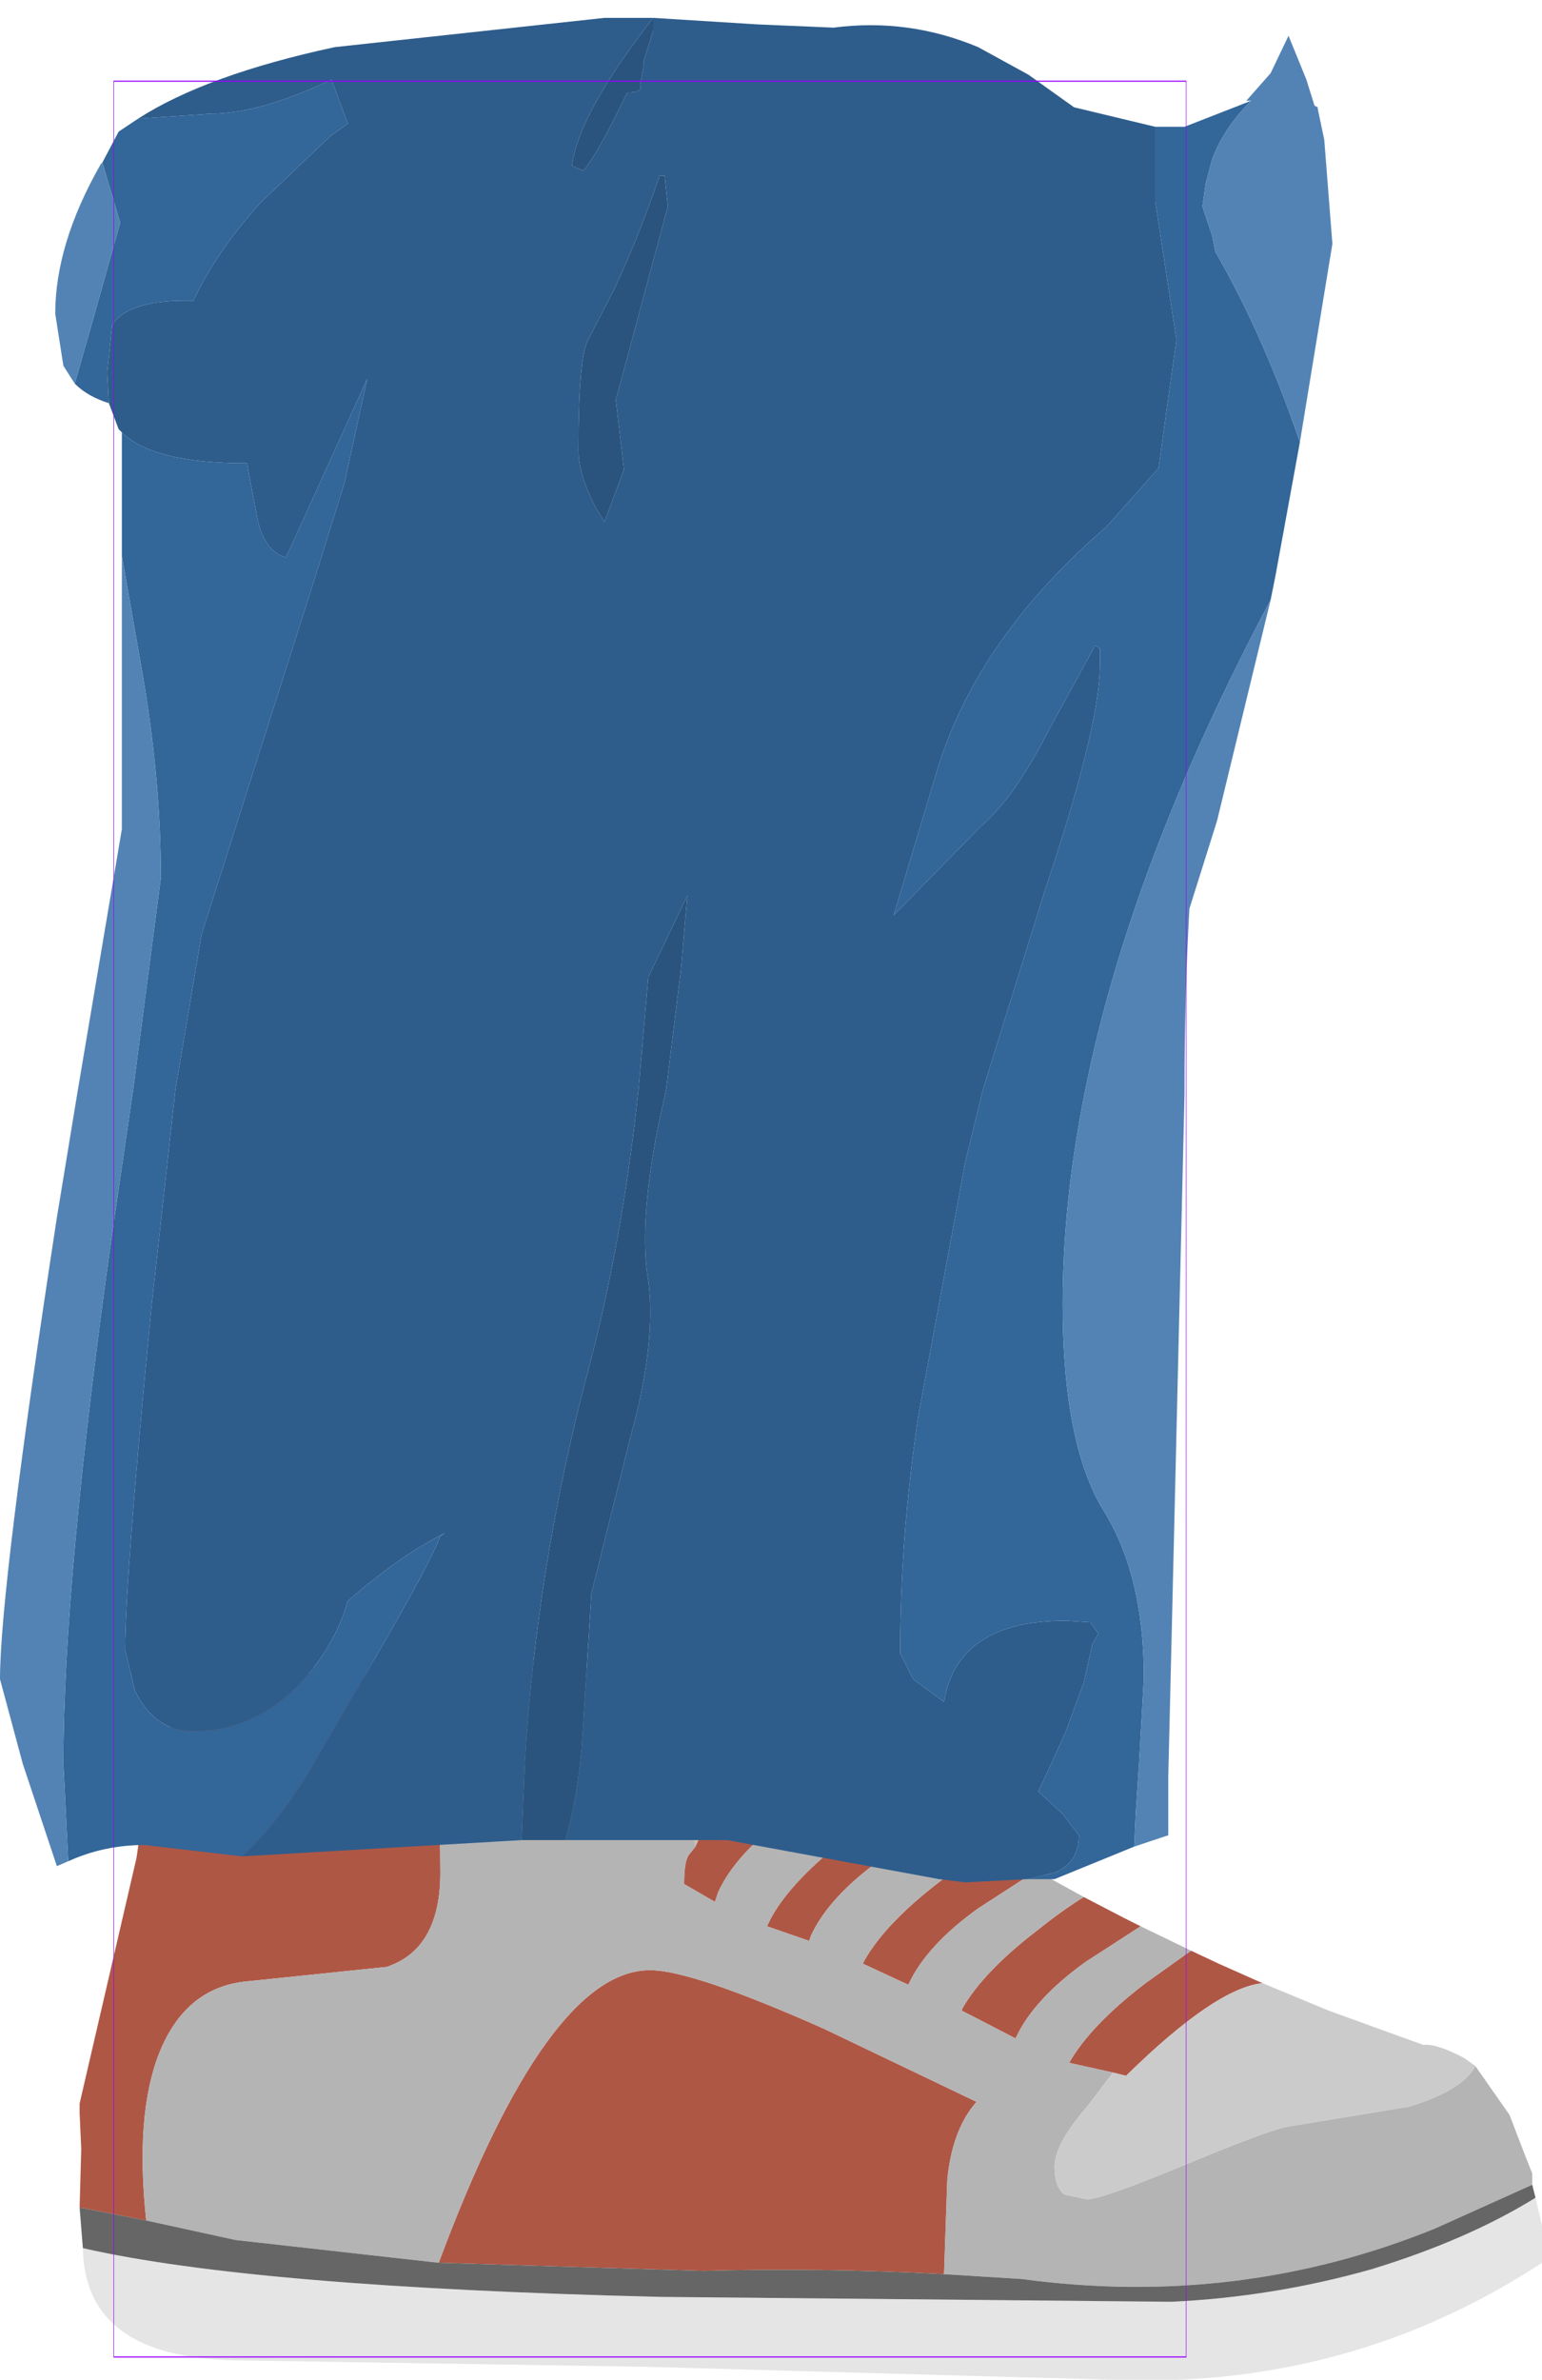 <?xml version="1.0" encoding="UTF-8" standalone="no"?>
<svg xmlns:ffdec="https://www.free-decompiler.com/flash" xmlns:xlink="http://www.w3.org/1999/xlink" ffdec:objectType="frame" height="73.2px" width="47.45px" xmlns="http://www.w3.org/2000/svg">
  <g transform="matrix(1.0, 0.0, 0.0, 1.0, 20.0, 37.5)">
    <use ffdec:characterId="1909" height="22.25" transform="matrix(1.0, 0.0, 0.0, 1.0, -17.55, 13.45)" width="45.0" xlink:href="#shape0"/>
    <use ffdec:characterId="1910" height="57.35" transform="matrix(1.0, 0.0, 0.0, 1.0, -20.0, -36.95)" width="41.0" xlink:href="#shape1"/>
    <use ffdec:characterId="1081" height="100.0" id="shape" transform="matrix(0.33, 0.0, 0.0, 0.7, -16.5, -35.003)" width="100.0" xlink:href="#sprite0"/>
  </g>
  <defs>
    <g id="shape0" transform="matrix(1.0, 0.0, 0.0, 1.0, 17.55, -13.45)">
      <path d="M-0.45 14.5 L6.25 13.9 Q6.35 14.55 6.9 15.2 L3.2 17.6 3.1 17.65 2.85 17.75 1.7 18.65 1.4 19.3 Q0.7 15.4 -0.45 14.5" fill="#cbbfaf" fill-rule="evenodd" stroke="none"/>
      <path d="M6.9 15.2 L7.05 15.4 7.75 16.1 4.85 17.9 4.25 18.35 Q2.65 19.5 2.1 20.7 L2.0 21.0 1.05 20.45 Q1.05 19.75 1.2 19.55 L1.4 19.3 1.7 18.65 2.85 17.75 3.1 17.65 3.2 17.6 6.9 15.2 M8.65 16.9 L9.15 17.3 9.65 17.75 8.8 18.6 Q7.9 19.05 7.1 19.7 5.5 20.85 4.95 22.05 L4.9 22.2 3.6 21.75 3.75 21.45 Q4.4 20.3 6.1 19.0 L7.4 17.95 8.65 16.9 M11.0 19.0 L11.7 19.95 11.9 20.05 11.8 20.1 10.1 21.2 Q8.5 22.35 7.95 23.55 L6.55 22.9 6.6 22.8 Q7.25 21.65 8.95 20.35 L10.35 19.35 11.0 19.0 M13.35 20.85 L14.6 21.5 15.1 21.75 13.4 22.85 Q11.8 24.0 11.25 25.2 L9.8 24.45 9.6 24.35 9.6 24.3 Q10.25 23.15 11.95 21.85 12.7 21.25 13.35 20.85 M16.65 22.5 L17.5 22.9 18.85 23.5 Q17.4 23.65 14.65 26.35 L14.25 26.25 12.9 25.95 13.1 26.05 12.9 25.95 Q13.55 24.8 15.25 23.5 L16.65 22.5 M-17.55 30.4 L-17.5 28.6 -17.55 27.5 -17.55 27.2 -15.8 19.65 -15.55 17.95 Q-15.4 16.5 -14.95 15.85 -14.0 14.55 -11.55 13.95 L-7.7 14.1 Q-6.45 14.75 -6.45 20.1 -6.45 22.45 -8.1 23.0 L-12.45 23.45 Q-14.3 23.65 -15.1 25.65 -15.85 27.55 -15.5 30.8 L-17.55 30.4 M-6.5 32.1 Q-3.15 23.1 0.0 23.1 1.3 23.1 5.35 24.9 L10.05 27.15 Q9.3 28.0 9.15 29.55 L9.05 32.45 Q5.3 32.25 1.65 32.35 L-6.5 32.1" fill="#af5745" fill-rule="evenodd" stroke="none"/>
      <path d="M27.25 30.1 L27.45 30.95 27.45 32.1 Q21.5 36.0 14.2 35.7 L-0.1 35.3 -12.8 35.1 Q-17.4 35.0 -17.45 31.65 -12.2 32.85 0.35 33.15 L16.05 33.3 Q19.2 33.15 22.2 32.3 25.15 31.4 27.25 30.1" fill="#e5e5e5" fill-rule="evenodd" stroke="none"/>
      <path d="M7.75 16.1 L7.85 16.2 8.05 16.35 8.65 16.9 7.4 17.95 6.1 19.0 Q4.4 20.3 3.75 21.45 L3.6 21.75 4.9 22.2 4.95 22.05 Q5.5 20.85 7.1 19.7 7.9 19.05 8.8 18.6 L9.65 17.75 9.75 17.85 10.9 18.9 11.0 19.0 10.35 19.35 8.95 20.35 Q7.25 21.65 6.6 22.8 L6.55 22.9 7.95 23.55 Q8.5 22.35 10.1 21.2 L11.8 20.1 11.9 20.05 13.35 20.85 Q12.7 21.25 11.95 21.85 10.25 23.15 9.6 24.3 L9.6 24.35 9.8 24.45 11.25 25.2 Q11.8 24.0 13.4 22.85 L15.1 21.75 16.65 22.5 15.25 23.5 Q13.55 24.8 12.9 25.95 L13.1 26.05 12.9 25.95 14.25 26.25 13.45 27.3 Q12.45 28.45 12.45 29.15 12.45 29.75 12.75 30.0 L13.45 30.15 Q13.9 30.15 16.55 29.05 19.2 27.95 19.7 27.9 L23.35 27.3 Q25.0 26.8 25.4 26.05 L26.45 27.55 26.95 28.85 27.15 29.35 27.15 29.7 24.15 31.05 Q18.1 33.5 11.45 32.6 L9.05 32.45 9.15 29.55 Q9.3 28.0 10.05 27.15 L5.35 24.9 Q1.3 23.1 0.0 23.1 -3.15 23.1 -6.5 32.1 L-12.75 31.4 -15.5 30.8 Q-15.85 27.55 -15.1 25.65 -14.3 23.65 -12.45 23.45 L-8.1 23.0 Q-6.45 22.45 -6.45 20.1 -6.45 14.75 -7.7 14.1 L-11.55 13.95 -7.95 13.5 Q-2.65 13.3 -1.0 14.15 L-0.45 14.5 Q0.7 15.4 1.4 19.3 L1.2 19.55 Q1.05 19.75 1.05 20.45 L2.0 21.0 2.1 20.7 Q2.65 19.5 4.25 18.35 L4.85 17.9 7.75 16.1" fill="#b4b4b4" fill-rule="evenodd" stroke="none"/>
      <path d="M18.85 23.5 L20.9 24.35 23.8 25.4 Q24.2 25.35 25.05 25.8 L25.4 26.05 Q25.0 26.8 23.35 27.3 L19.7 27.9 Q19.2 27.95 16.55 29.05 13.9 30.15 13.45 30.15 L12.75 30.0 Q12.45 29.75 12.45 29.15 12.45 28.45 13.45 27.3 L14.25 26.25 14.65 26.35 Q17.4 23.65 18.85 23.5" fill="#cbcbcb" fill-rule="evenodd" stroke="none"/>
      <path d="M27.15 29.7 L27.25 30.1 Q25.15 31.4 22.2 32.3 19.2 33.15 16.05 33.3 L0.35 33.15 Q-12.2 32.85 -17.45 31.65 L-17.55 30.4 -15.5 30.8 -12.75 31.4 -6.5 32.1 1.65 32.35 Q5.3 32.25 9.05 32.45 L11.45 32.6 Q18.1 33.5 24.15 31.05 L27.15 29.7" fill="#666666" fill-rule="evenodd" stroke="none"/>
    </g>
    <g id="shape1" transform="matrix(1.0, 0.0, 0.0, 1.0, 20.0, 36.95)">
      <path d="M11.6 20.3 L9.7 20.4 8.9 20.3 2.65 19.15 2.4 19.1 -2.6 19.1 Q-2.3 18.05 -2.15 16.75 L-2.1 16.25 -1.8 11.5 -0.6 6.7 Q0.2 3.8 -0.05 1.9 -0.35 0.2 0.25 -2.85 L0.5 -4.0 0.95 -7.65 1.15 -9.95 -0.05 -7.45 -0.35 -4.0 Q-0.85 0.7 -1.9 4.65 -3.5 10.7 -3.85 16.75 L-3.95 19.1 -12.55 19.6 Q-11.3 18.4 -10.35 16.75 L-9.4 15.1 Q-6.9 10.9 -6.45 9.75 L-6.3 9.65 Q-7.7 10.35 -9.3 11.75 -9.65 13.0 -10.6 14.1 -12.05 15.75 -14.05 15.75 -15.25 15.75 -15.85 14.5 L-16.15 13.25 Q-16.15 11.1 -15.35 2.8 L-14.6 -4.0 -13.8 -8.75 -10.35 -19.6 -9.4 -22.65 -8.7 -25.85 -11.2 -20.35 Q-11.9 -20.55 -12.1 -21.65 L-12.4 -23.25 Q-15.3 -23.25 -16.25 -24.2 L-16.35 -24.3 -16.65 -25.1 -16.7 -26.05 -16.55 -27.5 Q-16.05 -28.3 -14.05 -28.25 -13.35 -29.75 -12.0 -31.25 L-9.85 -33.3 -9.3 -33.7 -9.8 -35.05 Q-12.0 -34.0 -13.55 -34.0 L-15.75 -33.85 Q-13.65 -35.2 -9.7 -36.05 L-1.4 -36.95 -0.25 -36.95 0.1 -36.95 3.3 -36.75 5.65 -36.65 Q7.95 -36.95 10.1 -36.05 L11.65 -35.2 13.05 -34.2 15.55 -33.6 15.55 -31.3 16.2 -27.05 15.65 -23.1 14.05 -21.3 Q10.1 -17.9 8.85 -13.85 L7.5 -9.35 10.2 -12.1 Q11.2 -12.95 12.25 -15.0 L13.7 -17.65 13.85 -17.55 13.85 -17.1 Q13.85 -15.15 12.15 -10.1 L10.25 -4.0 9.7 -1.75 8.25 6.1 Q7.7 9.8 7.7 13.35 L8.1 14.15 9.05 14.85 Q9.45 12.35 12.8 12.35 L13.55 12.4 13.8 12.75 13.6 13.1 13.6 13.15 13.35 14.25 12.8 15.75 12.35 16.75 11.95 17.6 12.7 18.3 13.2 18.95 Q13.2 19.8 12.45 20.1 L11.6 20.3 M0.45 -32.1 L0.3 -32.1 Q-0.35 -30.2 -1.1 -28.6 L-1.9 -27.05 Q-2.2 -26.55 -2.2 -23.65 -2.2 -22.9 -1.65 -21.85 L-1.4 -21.45 -0.8 -23.05 -1.05 -25.2 0.55 -31.15 0.45 -32.1 M0.1 -36.95 Q-2.2 -34.0 -2.4 -32.4 L-2.05 -32.25 Q-1.65 -32.7 -0.8 -34.45 L-0.7 -34.65 Q-0.2 -34.65 -0.3 -34.9 L-0.2 -35.45 -0.2 -35.6 0.1 -36.55 0.1 -36.95" fill="#2e5d8c" fill-rule="evenodd" stroke="none"/>
      <path d="M20.0 -23.9 L19.25 -19.8 19.1 -19.05 Q14.8 -10.95 13.4 -4.0 12.7 -0.55 12.7 2.6 12.7 6.9 13.95 8.95 15.2 10.95 15.2 14.1 L15.05 16.75 14.95 18.25 14.9 19.3 12.45 20.3 11.6 20.3 12.45 20.1 Q13.2 19.8 13.2 18.95 L12.7 18.3 11.95 17.6 12.35 16.75 12.8 15.75 13.35 14.25 13.6 13.15 13.6 13.1 13.8 12.75 13.55 12.4 12.8 12.35 Q9.45 12.35 9.05 14.85 L8.1 14.15 7.7 13.35 Q7.7 9.8 8.25 6.1 L9.7 -1.75 10.25 -4.0 12.15 -10.1 Q13.85 -15.15 13.85 -17.1 L13.85 -17.55 13.7 -17.65 12.25 -15.0 Q11.2 -12.95 10.2 -12.1 L7.5 -9.35 8.85 -13.85 Q10.1 -17.9 14.05 -21.3 L15.65 -23.1 16.2 -27.05 15.55 -31.3 15.55 -33.6 16.45 -33.6 18.5 -34.4 Q17.65 -33.55 17.3 -32.6 L17.1 -31.85 17.0 -31.15 17.3 -30.25 17.4 -29.75 Q18.85 -27.25 20.0 -23.9 M-12.55 19.6 L-15.55 19.25 Q-16.8 19.25 -17.9 19.75 L-18.05 16.75 Q-18.05 11.1 -16.55 0.45 L-15.9 -4.0 -15.05 -10.5 Q-15.05 -13.45 -15.6 -16.7 L-16.25 -20.4 -16.25 -24.2 Q-15.3 -23.25 -12.4 -23.25 L-12.1 -21.65 Q-11.9 -20.55 -11.2 -20.35 L-8.7 -25.85 -9.4 -22.65 -10.35 -19.6 -13.8 -8.75 -14.6 -4.0 -15.35 2.8 Q-16.15 11.1 -16.15 13.25 L-15.85 14.5 Q-15.25 15.75 -14.05 15.75 -12.05 15.75 -10.6 14.1 -9.65 13.0 -9.3 11.75 -7.7 10.35 -6.3 9.65 L-6.45 9.75 Q-6.9 10.9 -9.4 15.1 L-10.35 16.75 Q-11.3 18.4 -12.55 19.6 M-16.65 -25.1 Q-17.3 -25.3 -17.7 -25.7 L-17.1 -27.8 -16.3 -30.65 -16.85 -32.5 -16.35 -33.45 -15.75 -33.85 -13.55 -34.0 Q-12.0 -34.0 -9.8 -35.05 L-9.3 -33.7 -9.85 -33.3 -12.0 -31.25 Q-13.35 -29.75 -14.05 -28.25 -16.05 -28.3 -16.55 -27.5 L-16.7 -26.05 -16.65 -25.1" fill="#336699" fill-rule="evenodd" stroke="none"/>
      <path d="M18.5 -34.4 L18.35 -34.4 19.1 -35.25 19.65 -36.4 20.2 -35.05 20.45 -34.25 20.55 -34.2 20.55 -34.15 20.75 -33.2 21.0 -30.0 20.0 -23.9 Q18.85 -27.25 17.4 -29.75 L17.3 -30.25 17.0 -31.15 17.1 -31.85 17.3 -32.6 Q17.65 -33.55 18.5 -34.4 M19.1 -19.05 L17.45 -12.25 16.6 -9.55 Q16.45 -6.85 16.45 -4.0 L16.45 -3.85 15.95 17.15 15.95 18.95 14.9 19.3 14.95 18.25 15.05 16.75 15.2 14.1 Q15.2 10.95 13.95 8.95 12.7 6.9 12.7 2.6 12.7 -0.55 13.4 -4.0 14.8 -10.95 19.1 -19.05 M-17.9 19.75 L-18.25 19.9 -19.3 16.75 -20.0 14.15 Q-20.0 11.35 -18.25 -0.05 L-17.6 -4.0 -16.25 -12.0 -16.25 -20.4 -15.6 -16.7 Q-15.05 -13.45 -15.05 -10.5 L-15.9 -4.0 -16.55 0.45 Q-18.05 11.1 -18.05 16.75 L-17.9 19.75 M-17.7 -25.7 L-18.05 -26.25 -18.3 -27.85 Q-18.3 -30.0 -16.9 -32.45 L-16.85 -32.5 -16.3 -30.65 -17.1 -27.8 -17.7 -25.7" fill="#5383b4" fill-rule="evenodd" stroke="none"/>
      <path d="M-2.6 19.1 L-3.95 19.1 -3.85 16.75 Q-3.5 10.7 -1.9 4.65 -0.85 0.7 -0.35 -4.0 L-0.05 -7.45 1.15 -9.95 0.95 -7.65 0.5 -4.0 0.25 -2.85 Q-0.35 0.2 -0.05 1.9 0.2 3.8 -0.6 6.7 L-1.8 11.5 -2.1 16.25 -2.15 16.75 Q-2.3 18.05 -2.6 19.1 M0.1 -36.95 L0.1 -36.55 -0.2 -35.6 -0.2 -35.45 -0.3 -34.9 Q-0.2 -34.65 -0.7 -34.65 L-0.8 -34.45 Q-1.65 -32.7 -2.05 -32.25 L-2.4 -32.4 Q-2.2 -34.0 0.1 -36.95 M0.45 -32.1 L0.55 -31.15 -1.05 -25.2 -0.8 -23.05 -1.4 -21.45 -1.65 -21.85 Q-2.2 -22.9 -2.2 -23.65 -2.2 -26.55 -1.9 -27.05 L-1.1 -28.6 Q-0.35 -30.2 0.3 -32.1 L0.45 -32.1" fill="#2a547e" fill-rule="evenodd" stroke="none"/>
    </g>
    <g id="sprite0" transform="matrix(1.0, 0.0, 0.0, 1.0, 50.0, 50.0)">
      <use ffdec:characterId="1080" height="100.0" transform="matrix(1.0, 0.0, 0.0, 1.0, -50.0, -50.0)" width="100.0" xlink:href="#shape2"/>
    </g>
    <g id="shape2" transform="matrix(1.0, 0.0, 0.0, 1.0, 50.0, 50.0)">
      <path d="M50.0 50.0 L-50.0 50.0 -50.0 -50.0 50.0 -50.0 50.0 50.0 Z" fill="none" stroke="#9900ff" stroke-linecap="round" stroke-linejoin="round" stroke-width="0.05"/>
    </g>
  </defs>
</svg>
